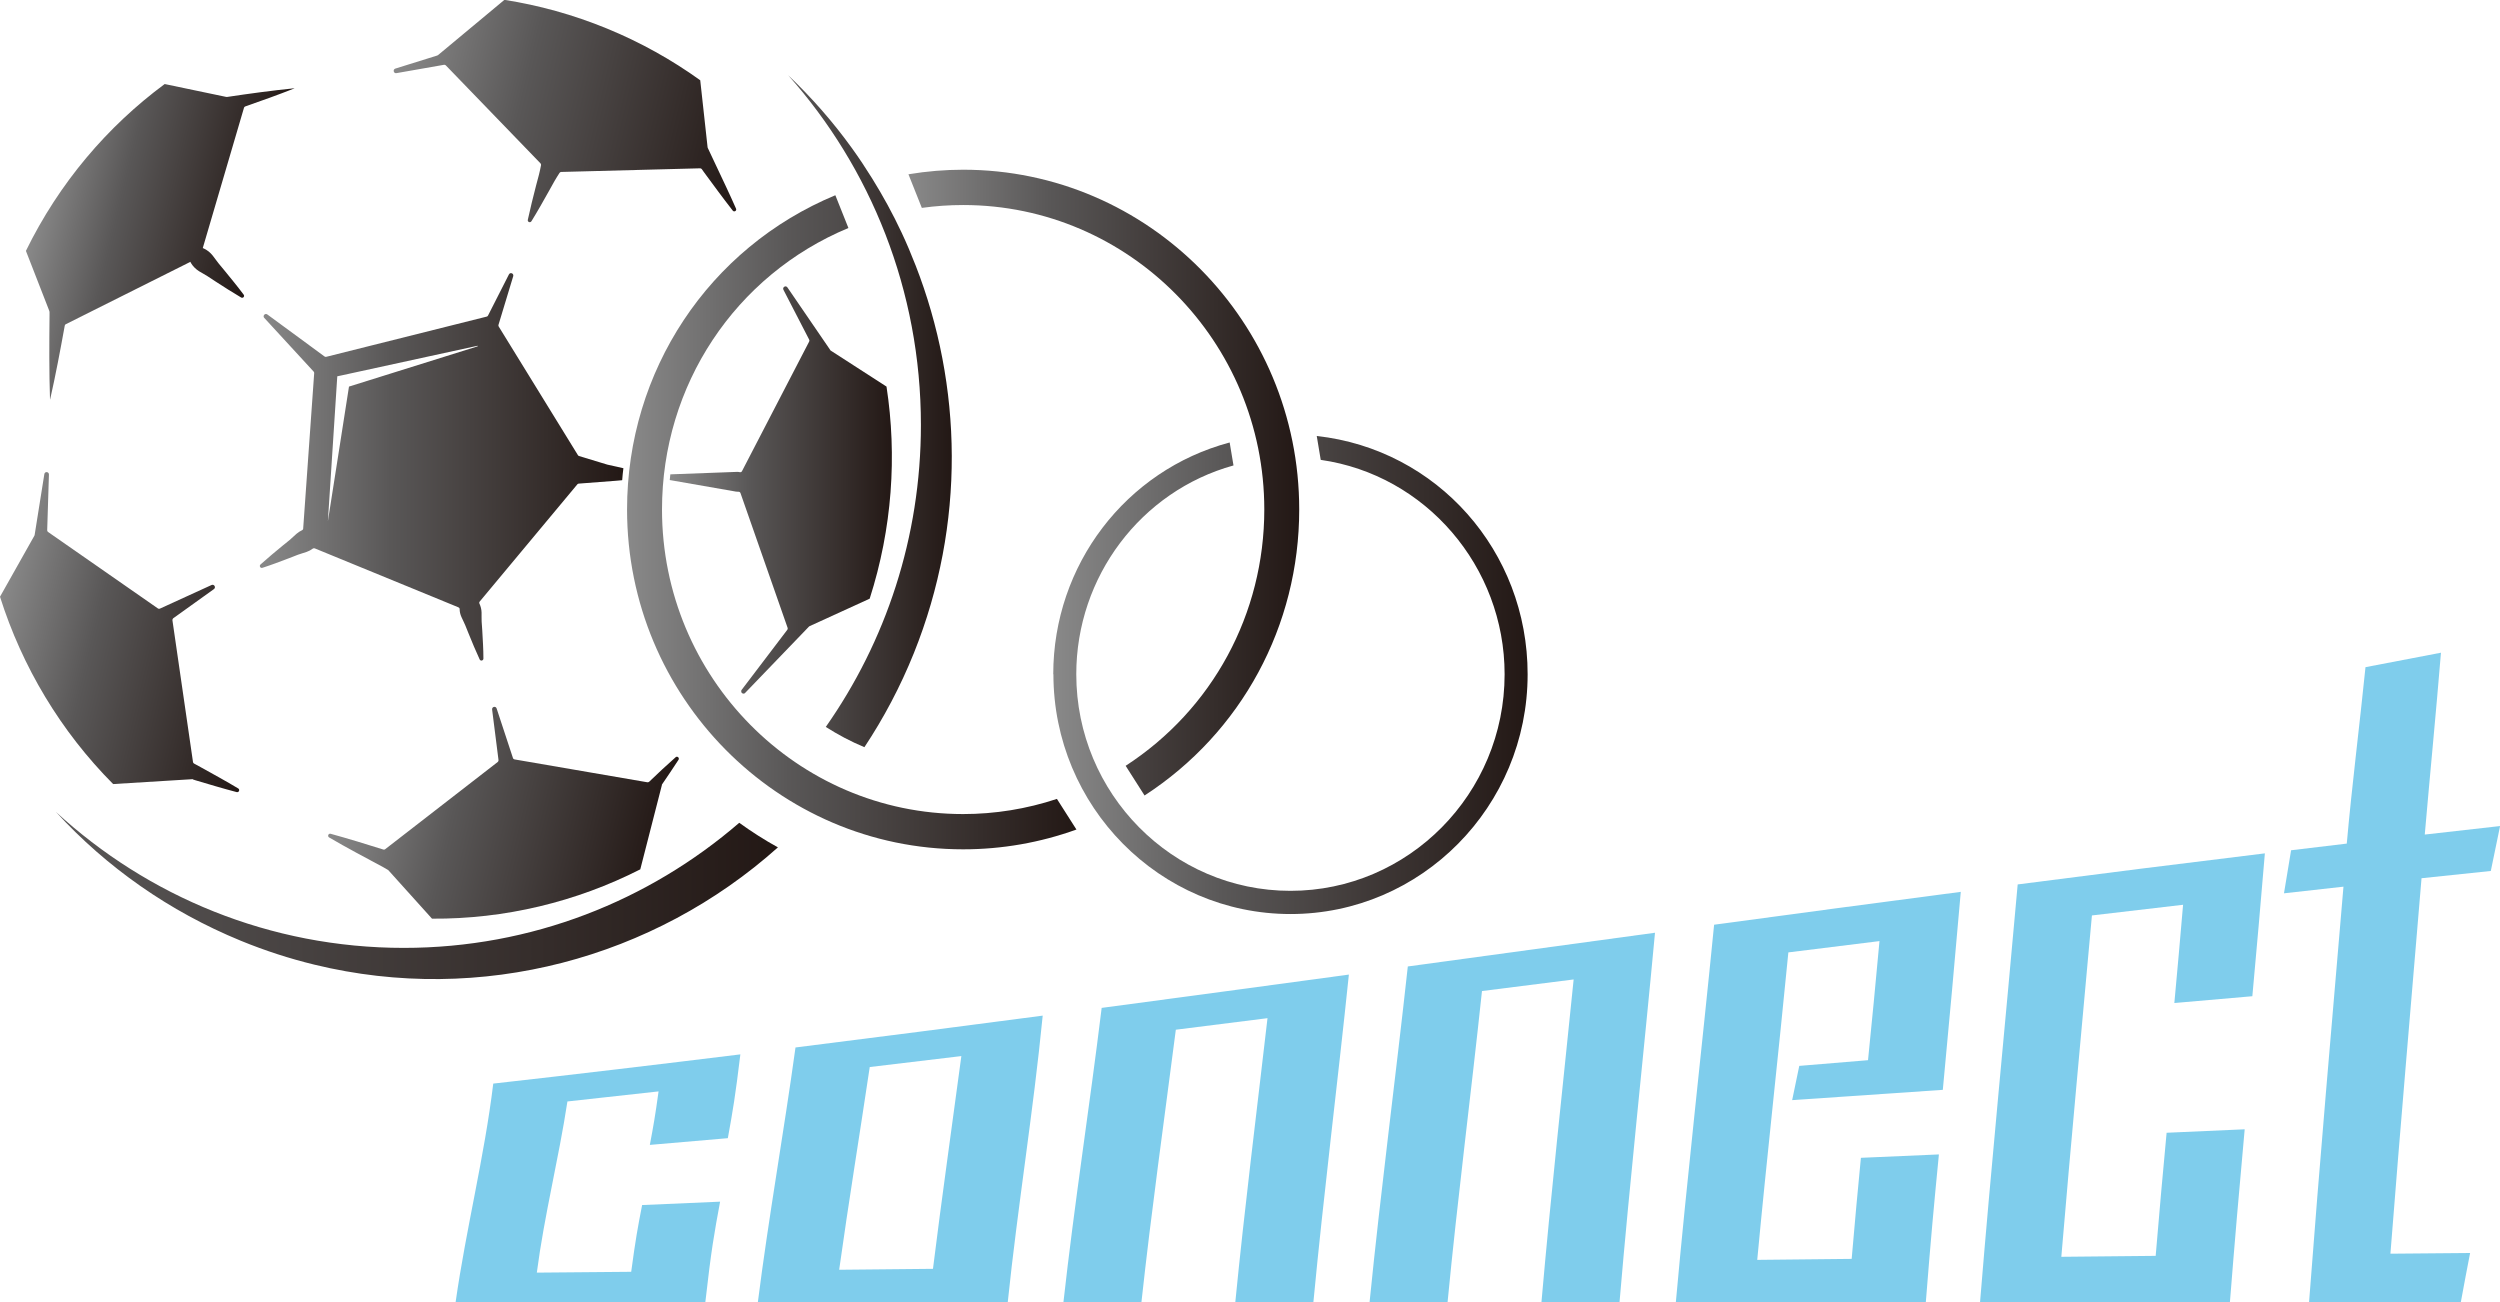 <svg width="96" height="50" viewBox="0 0 96 50" fill="none" xmlns="http://www.w3.org/2000/svg">
<g clip-path="url(#clip0_365_146)">
<path d="M15.506 36.399C10.362 36.399 5.673 34.422 2.146 31.177C4.096 33.309 6.504 34.998 9.243 36.123C10.177 36.506 11.122 36.812 12.074 37.043C18.471 38.602 25.11 36.797 29.872 32.539C29.356 32.255 28.86 31.937 28.387 31.595C24.919 34.588 20.421 36.399 15.506 36.399Z" fill="url(#paint0_linear_365_146)"/>
<path d="M35.154 10.18C34.99 9.759 34.814 9.34 34.62 8.928C34.285 8.212 33.904 7.517 33.487 6.846C33.243 6.454 32.99 6.071 32.72 5.697C31.995 4.691 31.173 3.75 30.263 2.886C33.431 6.443 35.363 11.151 35.363 16.317C35.363 20.64 34.009 24.639 31.71 27.914C32.177 28.211 32.67 28.475 33.193 28.692C33.933 27.576 34.573 26.37 35.093 25.079C37.086 20.114 36.96 14.806 35.154 10.178V10.18Z" fill="url(#paint1_linear_365_146)"/>
<path d="M1.902 11.974C1.902 12.024 1.902 12.075 1.902 12.122C1.891 13.188 1.885 14.271 1.92 15.334C1.92 15.337 1.926 15.337 1.926 15.334C2.137 14.402 2.316 13.446 2.487 12.502C2.49 12.478 2.507 12.457 2.528 12.449L7.314 10.053C7.314 10.053 7.322 10.076 7.325 10.088C7.405 10.225 7.516 10.335 7.648 10.418C7.754 10.483 7.866 10.54 7.971 10.608L8.283 10.813C8.606 11.021 8.929 11.231 9.26 11.424C9.331 11.466 9.407 11.38 9.357 11.315C9.128 11.006 8.879 10.706 8.635 10.406L8.397 10.118C8.318 10.02 8.247 9.916 8.171 9.818C8.074 9.696 7.951 9.595 7.807 9.533C7.801 9.533 7.792 9.53 7.786 9.527L9.369 4.139C9.375 4.115 9.392 4.097 9.416 4.088C10.05 3.868 10.681 3.64 11.301 3.396C11.304 3.396 11.301 3.39 11.301 3.39C10.444 3.476 9.577 3.595 8.72 3.723C8.711 3.723 8.702 3.723 8.694 3.723L6.324 3.227C4.122 4.857 2.272 7.024 0.995 9.634L1.894 11.941C1.894 11.941 1.899 11.959 1.899 11.968L1.902 11.974Z" fill="url(#paint2_linear_365_146)"/>
<path d="M7.414 29.933C7.443 29.942 7.47 29.951 7.496 29.96C8.024 30.117 8.556 30.277 9.09 30.417C9.175 30.438 9.222 30.322 9.149 30.277C8.673 29.992 8.186 29.725 7.704 29.458C7.625 29.416 7.54 29.369 7.449 29.319C7.428 29.307 7.414 29.286 7.411 29.262L6.621 23.817C6.618 23.79 6.63 23.761 6.65 23.743L8.215 22.621C8.303 22.558 8.224 22.422 8.127 22.463L6.139 23.372C6.116 23.384 6.087 23.381 6.066 23.366L1.844 20.427C1.823 20.412 1.812 20.388 1.812 20.361L1.879 18.221C1.879 18.108 1.721 18.096 1.703 18.203C1.7 18.238 1.512 19.405 1.33 20.542C1.33 20.551 1.324 20.56 1.321 20.569L0 22.915C0.851 25.607 2.334 28.086 4.345 30.108L7.384 29.921C7.384 29.921 7.402 29.921 7.411 29.924L7.414 29.933Z" fill="url(#paint3_linear_365_146)"/>
<path d="M16.8 2.129L15.18 2.634C15.074 2.669 15.112 2.827 15.221 2.809C15.25 2.803 16.102 2.654 17.05 2.488C17.073 2.485 17.1 2.491 17.118 2.509L20.755 6.273C20.773 6.291 20.779 6.318 20.776 6.342C20.75 6.463 20.729 6.585 20.697 6.704L20.585 7.126C20.474 7.562 20.362 8.001 20.268 8.441C20.25 8.524 20.359 8.568 20.406 8.497C20.644 8.114 20.864 7.719 21.084 7.327L21.296 6.947C21.354 6.843 21.422 6.743 21.486 6.639C21.501 6.618 21.522 6.603 21.548 6.603L26.886 6.463C26.91 6.463 26.933 6.475 26.948 6.493C26.974 6.529 26.998 6.561 27.021 6.597C27.388 7.096 27.755 7.598 28.137 8.087C28.193 8.159 28.301 8.09 28.263 8.01C28.014 7.443 27.743 6.879 27.479 6.318C27.388 6.134 27.279 5.902 27.177 5.677C27.174 5.668 27.171 5.662 27.171 5.653L26.889 3.082C25.797 2.298 24.602 1.627 23.307 1.096C22.012 0.564 20.691 0.202 19.37 -0.006L16.83 2.108C16.83 2.108 16.812 2.12 16.803 2.123L16.8 2.129Z" fill="url(#paint4_linear_365_146)"/>
<path d="M25.415 30.132C25.632 29.814 25.847 29.497 26.055 29.176C26.102 29.102 26.008 29.019 25.944 29.078C25.603 29.378 25.262 29.698 24.928 30.019C24.91 30.034 24.887 30.043 24.863 30.04L19.757 29.161C19.731 29.155 19.707 29.137 19.698 29.111L19.07 27.204C19.035 27.101 18.885 27.136 18.897 27.246L19.143 29.188C19.146 29.215 19.135 29.241 19.114 29.259L14.789 32.611C14.769 32.626 14.745 32.632 14.722 32.623C14.052 32.412 13.374 32.204 12.696 32.017C12.611 31.993 12.563 32.112 12.637 32.157C13.312 32.555 14.035 32.932 14.722 33.303C14.78 33.335 14.842 33.371 14.901 33.407C14.907 33.41 14.912 33.416 14.918 33.422L16.589 35.277C19.387 35.295 22.127 34.633 24.587 33.383L25.418 30.141L25.415 30.132Z" fill="url(#paint5_linear_365_146)"/>
<path d="M17.496 50C17.895 47.189 18.6 44.428 18.941 41.61C22.106 41.254 25.271 40.877 28.43 40.488C28.236 42.094 28.142 42.643 27.949 43.706C26.751 43.81 26.152 43.861 24.954 43.964C25.089 43.246 25.157 42.872 25.289 41.91C23.888 42.067 23.189 42.145 21.789 42.296C21.454 44.502 20.902 46.657 20.614 48.869C22.065 48.857 22.79 48.848 24.238 48.837C24.405 47.59 24.49 47.135 24.657 46.274C25.855 46.224 26.454 46.197 27.652 46.144C27.426 47.361 27.312 47.99 27.085 50H17.49H17.496Z" fill="#7FCDEC"/>
<path d="M29.102 50C29.517 46.728 30.098 43.492 30.547 40.223C33.712 39.825 36.877 39.419 40.04 39C39.681 42.676 39.08 46.324 38.698 50H29.102ZM36.919 40.553C35.509 40.722 34.807 40.808 33.398 40.974C33.011 43.572 32.588 46.158 32.224 48.759C33.665 48.744 34.385 48.738 35.826 48.723C36.164 45.995 36.554 43.278 36.916 40.553H36.919Z" fill="#7FCDEC"/>
<path d="M47.436 50C47.795 46.357 48.253 42.732 48.672 39.098C47.263 39.276 46.561 39.362 45.152 39.541C44.703 43.029 44.212 46.506 43.831 50.003H40.836C41.256 46.227 41.843 42.477 42.304 38.703C45.469 38.282 48.631 37.854 51.797 37.424C51.362 41.619 50.834 45.802 50.434 50.003H47.439L47.436 50Z" fill="#7FCDEC"/>
<path d="M59.192 50C59.553 45.864 60.011 41.74 60.428 37.611C59.019 37.789 58.317 37.878 56.908 38.056C56.485 42.04 55.971 46.01 55.587 50H52.592C53.023 45.695 53.59 41.411 54.06 37.112C57.225 36.678 60.387 36.248 63.552 35.817C63.112 40.547 62.592 45.267 62.19 50H59.195H59.192Z" fill="#7FCDEC"/>
<path d="M64.353 50C64.788 45.164 65.346 40.342 65.822 35.509C68.978 35.081 72.134 34.66 75.294 34.247C75.073 36.782 74.844 39.318 74.604 41.85C72.29 42.008 71.133 42.085 68.819 42.245C68.928 41.717 68.984 41.456 69.092 40.93C70.15 40.841 70.678 40.8 71.732 40.711C71.908 38.938 71.996 38.071 72.172 36.138C70.772 36.31 70.073 36.397 68.673 36.572C68.291 40.509 67.847 44.44 67.478 48.379C68.928 48.364 69.653 48.355 71.104 48.341C71.248 46.675 71.318 45.921 71.459 44.46C72.657 44.407 73.256 44.383 74.454 44.33C74.251 46.414 74.151 47.486 73.952 49.997H64.356L64.353 50Z" fill="#7FCDEC"/>
<path d="M76.034 50C76.472 44.65 77.003 39.309 77.479 33.962C80.641 33.552 83.806 33.154 86.971 32.769C86.778 35.063 86.684 36.12 86.49 38.255C85.292 38.359 84.693 38.413 83.495 38.516C83.63 37.038 83.698 36.299 83.83 34.743C82.429 34.906 81.73 34.986 80.33 35.153C79.936 39.523 79.522 43.887 79.155 48.261C80.606 48.246 81.331 48.24 82.778 48.225C82.946 46.218 83.031 45.297 83.198 43.498C84.396 43.445 84.995 43.418 86.196 43.365C85.994 45.574 85.803 47.788 85.629 50H76.034Z" fill="#7FCDEC"/>
<path d="M88.668 50C89.07 44.68 89.537 39.365 89.989 34.048C89.076 34.149 88.618 34.199 87.705 34.303C87.814 33.65 87.87 33.321 87.978 32.65C88.833 32.546 89.261 32.495 90.116 32.394C90.318 30.132 90.606 27.878 90.835 25.619C91.995 25.393 92.573 25.284 93.733 25.064C93.542 27.392 93.313 29.719 93.111 32.047C94.267 31.913 94.846 31.848 96.003 31.72C95.859 32.418 95.788 32.762 95.647 33.445C94.585 33.555 94.05 33.612 92.987 33.724C92.585 38.531 92.168 43.335 91.792 48.142C93.017 48.13 93.627 48.124 94.852 48.115C94.708 48.857 94.637 49.234 94.496 50.003H88.671L88.668 50Z" fill="#7FCDEC"/>
<path d="M40.451 25.892C40.451 30.969 44.535 35.099 49.556 35.099C54.577 35.099 58.661 30.969 58.661 25.892C58.661 21.163 55.191 17.255 50.563 16.742L50.716 17.659C54.747 18.235 57.777 21.759 57.777 25.892C57.777 30.479 54.087 34.208 49.553 34.208C45.02 34.208 41.329 30.476 41.329 25.892C41.329 22.145 43.807 18.861 47.366 17.873L47.219 16.991C43.226 18.057 40.445 21.7 40.445 25.892H40.451Z" fill="url(#paint6_linear_365_146)"/>
<path d="M49.89 19.565C49.89 12.368 44.1 6.517 36.986 6.517C36.293 6.517 35.586 6.576 34.884 6.692L35.398 7.983C35.929 7.909 36.461 7.873 36.986 7.873C43.363 7.873 48.549 13.12 48.549 19.565C48.549 23.573 46.561 27.243 43.225 29.407L43.951 30.547C47.674 28.131 49.89 24.033 49.89 19.565Z" fill="url(#paint7_linear_365_146)"/>
<path d="M24.079 19.565C24.079 26.762 29.869 32.614 36.983 32.614C38.475 32.614 39.937 32.358 41.335 31.854L40.586 30.678C39.42 31.064 38.208 31.26 36.983 31.26C30.606 31.26 25.421 26.014 25.421 19.565C25.421 14.797 28.228 10.566 32.579 8.755L32.077 7.497C27.215 9.518 24.079 14.242 24.079 19.565Z" fill="url(#paint8_linear_365_146)"/>
<path d="M31.878 13.435L30.236 11.036C30.172 10.944 30.034 11.03 30.084 11.128C30.101 11.155 30.574 12.072 31.073 13.043C31.085 13.064 31.085 13.09 31.073 13.114L28.492 18.093C28.478 18.123 28.442 18.14 28.41 18.132C28.378 18.123 28.343 18.12 28.308 18.12L25.741 18.215C25.733 18.289 25.724 18.36 25.718 18.434L28.258 18.877C28.281 18.88 28.31 18.883 28.334 18.883C28.343 18.883 28.349 18.883 28.357 18.883C28.39 18.88 28.422 18.901 28.434 18.933L30.245 24.111C30.254 24.135 30.248 24.162 30.234 24.182C29.385 25.302 28.481 26.489 28.481 26.489C28.442 26.54 28.463 26.62 28.539 26.635C28.563 26.641 28.589 26.632 28.607 26.614L31.067 24.058C31.067 24.058 31.082 24.046 31.091 24.043L33.396 22.989C34.262 20.287 34.45 17.505 34.042 14.845L31.898 13.461C31.898 13.461 31.884 13.45 31.878 13.441V13.435Z" fill="url(#paint9_linear_365_146)"/>
<path d="M23.939 17.98C23.857 17.962 23.774 17.941 23.695 17.924L23.328 17.843C23.296 17.837 22.233 17.511 22.233 17.511C22.215 17.505 22.201 17.493 22.192 17.478L19.15 12.538C19.138 12.52 19.135 12.496 19.141 12.476L19.708 10.605C19.737 10.498 19.593 10.442 19.543 10.537L18.739 12.119C18.73 12.14 18.712 12.152 18.689 12.158L12.526 13.702C12.505 13.708 12.482 13.702 12.464 13.69L10.265 12.075C10.177 12.012 10.074 12.131 10.148 12.208L12.044 14.269C12.059 14.284 12.065 14.304 12.065 14.325L11.642 20.299C11.642 20.325 11.625 20.349 11.598 20.361C11.522 20.397 11.451 20.441 11.387 20.497C11.296 20.575 11.211 20.661 11.12 20.738L10.844 20.961C10.559 21.195 10.277 21.43 10.004 21.676C9.942 21.73 9.998 21.831 10.077 21.804C10.427 21.691 10.77 21.56 11.111 21.43L11.44 21.302C11.551 21.261 11.669 21.231 11.777 21.192C11.862 21.163 11.939 21.121 12.009 21.068C12.03 21.053 12.059 21.047 12.083 21.056L17.603 23.321C17.629 23.333 17.65 23.357 17.65 23.386C17.65 23.493 17.676 23.597 17.72 23.695C17.767 23.802 17.823 23.906 17.867 24.013L17.996 24.333C18.131 24.666 18.269 24.998 18.419 25.322C18.454 25.396 18.563 25.37 18.563 25.289C18.563 24.93 18.539 24.568 18.519 24.212L18.495 23.867C18.489 23.752 18.495 23.633 18.492 23.517C18.489 23.398 18.46 23.285 18.41 23.178C18.398 23.152 18.401 23.119 18.422 23.098L22.171 18.597C22.183 18.583 22.201 18.574 22.221 18.571L23.657 18.461C23.736 18.455 23.812 18.446 23.892 18.44C23.904 18.286 23.918 18.131 23.939 17.977V17.98ZM13.401 14.845C13.26 15.735 12.594 20.02 12.591 20.014L12.94 14.625L12.952 14.45L13.122 14.414L18.34 13.277L18.345 13.298L13.401 14.845Z" fill="url(#paint10_linear_365_146)"/>
</g>
<defs>
<linearGradient id="paint0_linear_365_146" x1="2.146" y1="34.386" x2="29.872" y2="34.386" gradientUnits="userSpaceOnUse">
<stop stop-color="#595757"/>
<stop offset="1" stop-color="#231815"/>
</linearGradient>
<linearGradient id="paint1_linear_365_146" x1="30.263" y1="15.789" x2="36.549" y2="15.789" gradientUnits="userSpaceOnUse">
<stop stop-color="#595757"/>
<stop offset="1" stop-color="#231815"/>
</linearGradient>
<linearGradient id="paint2_linear_365_146" x1="1.37" y1="8.091" x2="9.718" y2="10.079" gradientUnits="userSpaceOnUse">
<stop stop-color="#898989"/>
<stop offset="0.36" stop-color="#595757"/>
<stop offset="1" stop-color="#231815"/>
</linearGradient>
<linearGradient id="paint3_linear_365_146" x1="-0.102" y1="23.353" x2="10.264" y2="25.821" gradientUnits="userSpaceOnUse">
<stop stop-color="#898989"/>
<stop offset="0.36" stop-color="#595757"/>
<stop offset="1" stop-color="#231815"/>
</linearGradient>
<linearGradient id="paint4_linear_365_146" x1="15.035" y1="3.063" x2="28.687" y2="6.314" gradientUnits="userSpaceOnUse">
<stop stop-color="#898989"/>
<stop offset="0.36" stop-color="#595757"/>
<stop offset="1" stop-color="#231815"/>
</linearGradient>
<linearGradient id="paint5_linear_365_146" x1="13.085" y1="30.057" x2="25.165" y2="32.934" gradientUnits="userSpaceOnUse">
<stop stop-color="#898989"/>
<stop offset="0.36" stop-color="#595757"/>
<stop offset="1" stop-color="#231815"/>
</linearGradient>
<linearGradient id="paint6_linear_365_146" x1="40.451" y1="25.922" x2="58.664" y2="25.922" gradientUnits="userSpaceOnUse">
<stop stop-color="#898989"/>
<stop offset="0.36" stop-color="#595757"/>
<stop offset="1" stop-color="#231815"/>
</linearGradient>
<linearGradient id="paint7_linear_365_146" x1="34.881" y1="18.532" x2="49.89" y2="18.532" gradientUnits="userSpaceOnUse">
<stop stop-color="#898989"/>
<stop offset="0.36" stop-color="#595757"/>
<stop offset="1" stop-color="#231815"/>
</linearGradient>
<linearGradient id="paint8_linear_365_146" x1="24.079" y1="20.055" x2="41.335" y2="20.055" gradientUnits="userSpaceOnUse">
<stop stop-color="#898989"/>
<stop offset="0.36" stop-color="#595757"/>
<stop offset="1" stop-color="#231815"/>
</linearGradient>
<linearGradient id="paint9_linear_365_146" x1="25.718" y1="18.814" x2="34.247" y2="18.814" gradientUnits="userSpaceOnUse">
<stop stop-color="#898989"/>
<stop offset="0.36" stop-color="#595757"/>
<stop offset="1" stop-color="#231815"/>
</linearGradient>
<linearGradient id="paint10_linear_365_146" x1="9.977" y1="17.929" x2="23.939" y2="17.929" gradientUnits="userSpaceOnUse">
<stop stop-color="#898989"/>
<stop offset="0.36" stop-color="#595757"/>
<stop offset="1" stop-color="#231815"/>
</linearGradient>
<clipPath id="clip0_365_146">
<rect width="96" height="50" fill="white"/>
</clipPath>
</defs>
</svg>
